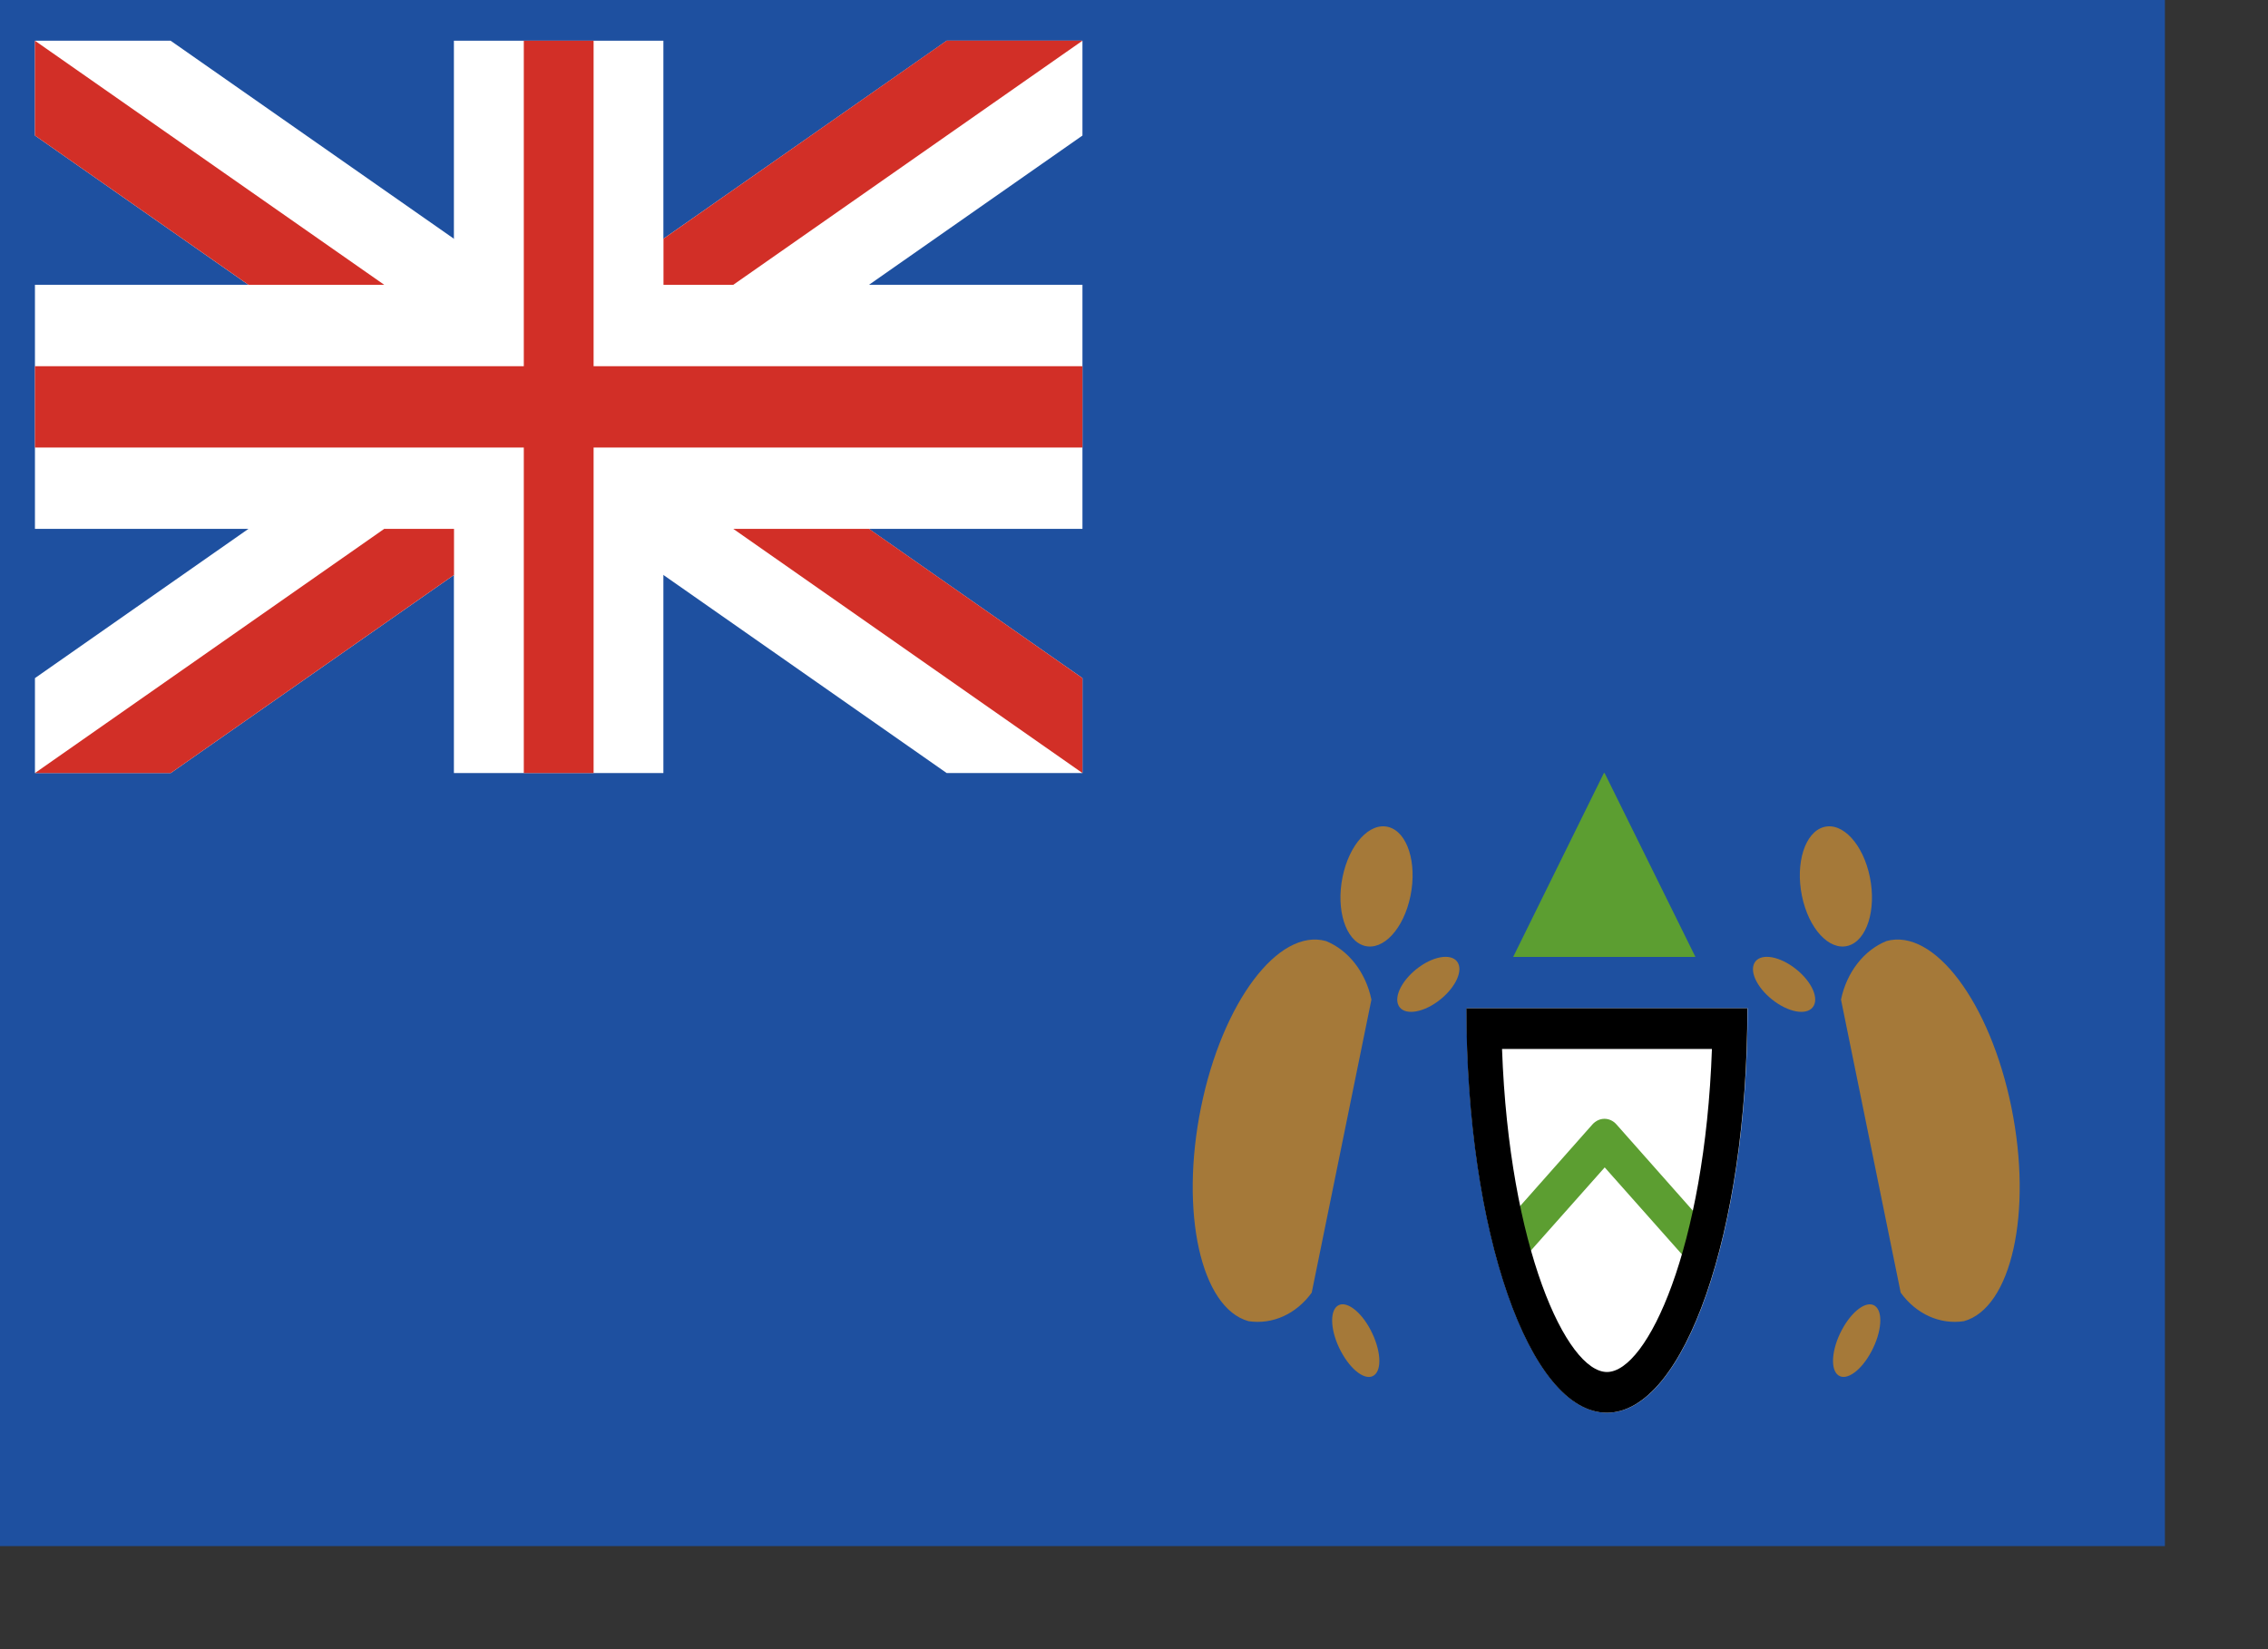 <svg xmlns="http://www.w3.org/2000/svg" width="22" height="16" stroke="none" strokeLinecap="round" stroke-linejoin="round" fill="#fff" fillRule="nonzero"><rect width="100%" height="100%" fill="#333333" stroke="none"/><path d="M0 0h21v15H0z" fill="#1e50a0"/><path d="M1.655.395H.339v.92L9.183 7.5H10.5v-.921L1.655.395z"/><path d="M10.5 1.315V.395H9.183L.339 6.579V7.5h1.317L10.5 1.315z"/><path d="M.339 2.763H10.5v2.368H.339z"/><path d="M4.403.395h2.032V7.5H4.403z"/><g fill="#d22f27"><path d="M5.081.395h.677V7.5h-.677z"/><path d="M.339 3.553H10.5v.789H.339zM10.5 6.579L8.43 5.131H7.113L10.5 7.5v-.92zm0-6.185H9.183L6.436 2.316v.447h.677L10.5.395zM.339 1.315l2.071 1.448h1.317L.339.395v.92zm0 6.185h1.317l2.748-1.922v-.447h-.677L.339 7.5z"/></g><path d="M15.565 7.5l.881 1.784h-1.768L15.558 7.5z" fill="#5c9e31"/><path d="M16.952 9.782c0 2.167-.61 3.924-1.363 3.924s-1.363-1.757-1.363-3.924z"/><path d="M13.567 9.757c-.049-.093.04-.26.199-.375s.328-.132.377-.039-.04.26-.199.375-.328.132-.377.039zm-.56 3.353c-.099-.186-.113-.382-.034-.44s.224.046.322.233.114.382.034.44-.223-.046-.322-.233zm-.896-.292c-.462-.128-.668-1.057-.461-2.075s.75-1.741 1.212-1.613c.22.089.386.304.441.568l-.579 2.843c-.15.208-.381.312-.613.277zm5.106-3.1c-.16-.115-.249-.282-.199-.375s.217-.076.377.039.249.282.199.375-.217.076-.377-.039zm.615 3.625c-.08-.057-.065-.254.034-.44s.242-.29.322-.233.065.253-.034.44-.242.29-.322.233zm1.218-.525c.462-.128.668-1.057.461-2.075s-.75-1.741-1.212-1.613c-.22.089-.386.304-.441.568l.579 2.843c.15.208.381.312.613.277z" fill="#a57939"/><path d="M16.45 12.245c-.044-0-.086-.02-.118-.056l-.766-.863-.766.863c-.067.075-.174.073-.239-.005s-.063-.203.004-.279l.881-.995c.066-.074.17-.074.235 0l.881.995c.05.056.065.141.039.216s-.088.123-.157.123z" fill="#5c9e31"/><path d="M16.606 10.177c-.068 1.926-.626 3.134-1.018 3.134s-.949-1.208-1.018-3.134h2.035m.345-.395h-2.726c0 2.167.61 3.924 1.363 3.924s1.363-1.757 1.363-3.924z" fill="#000"/><path d="M17.479 8.691c-.065-.319.03-.617.212-.667s.382.166.447.485-.03.617-.212.667-.382-.166-.447-.485zm-4.244.485c-.182-.051-.277-.348-.212-.667s.264-.535.447-.485.277.348.212.667-.264.535-.447.485z" fill="#a57939"/></svg>
